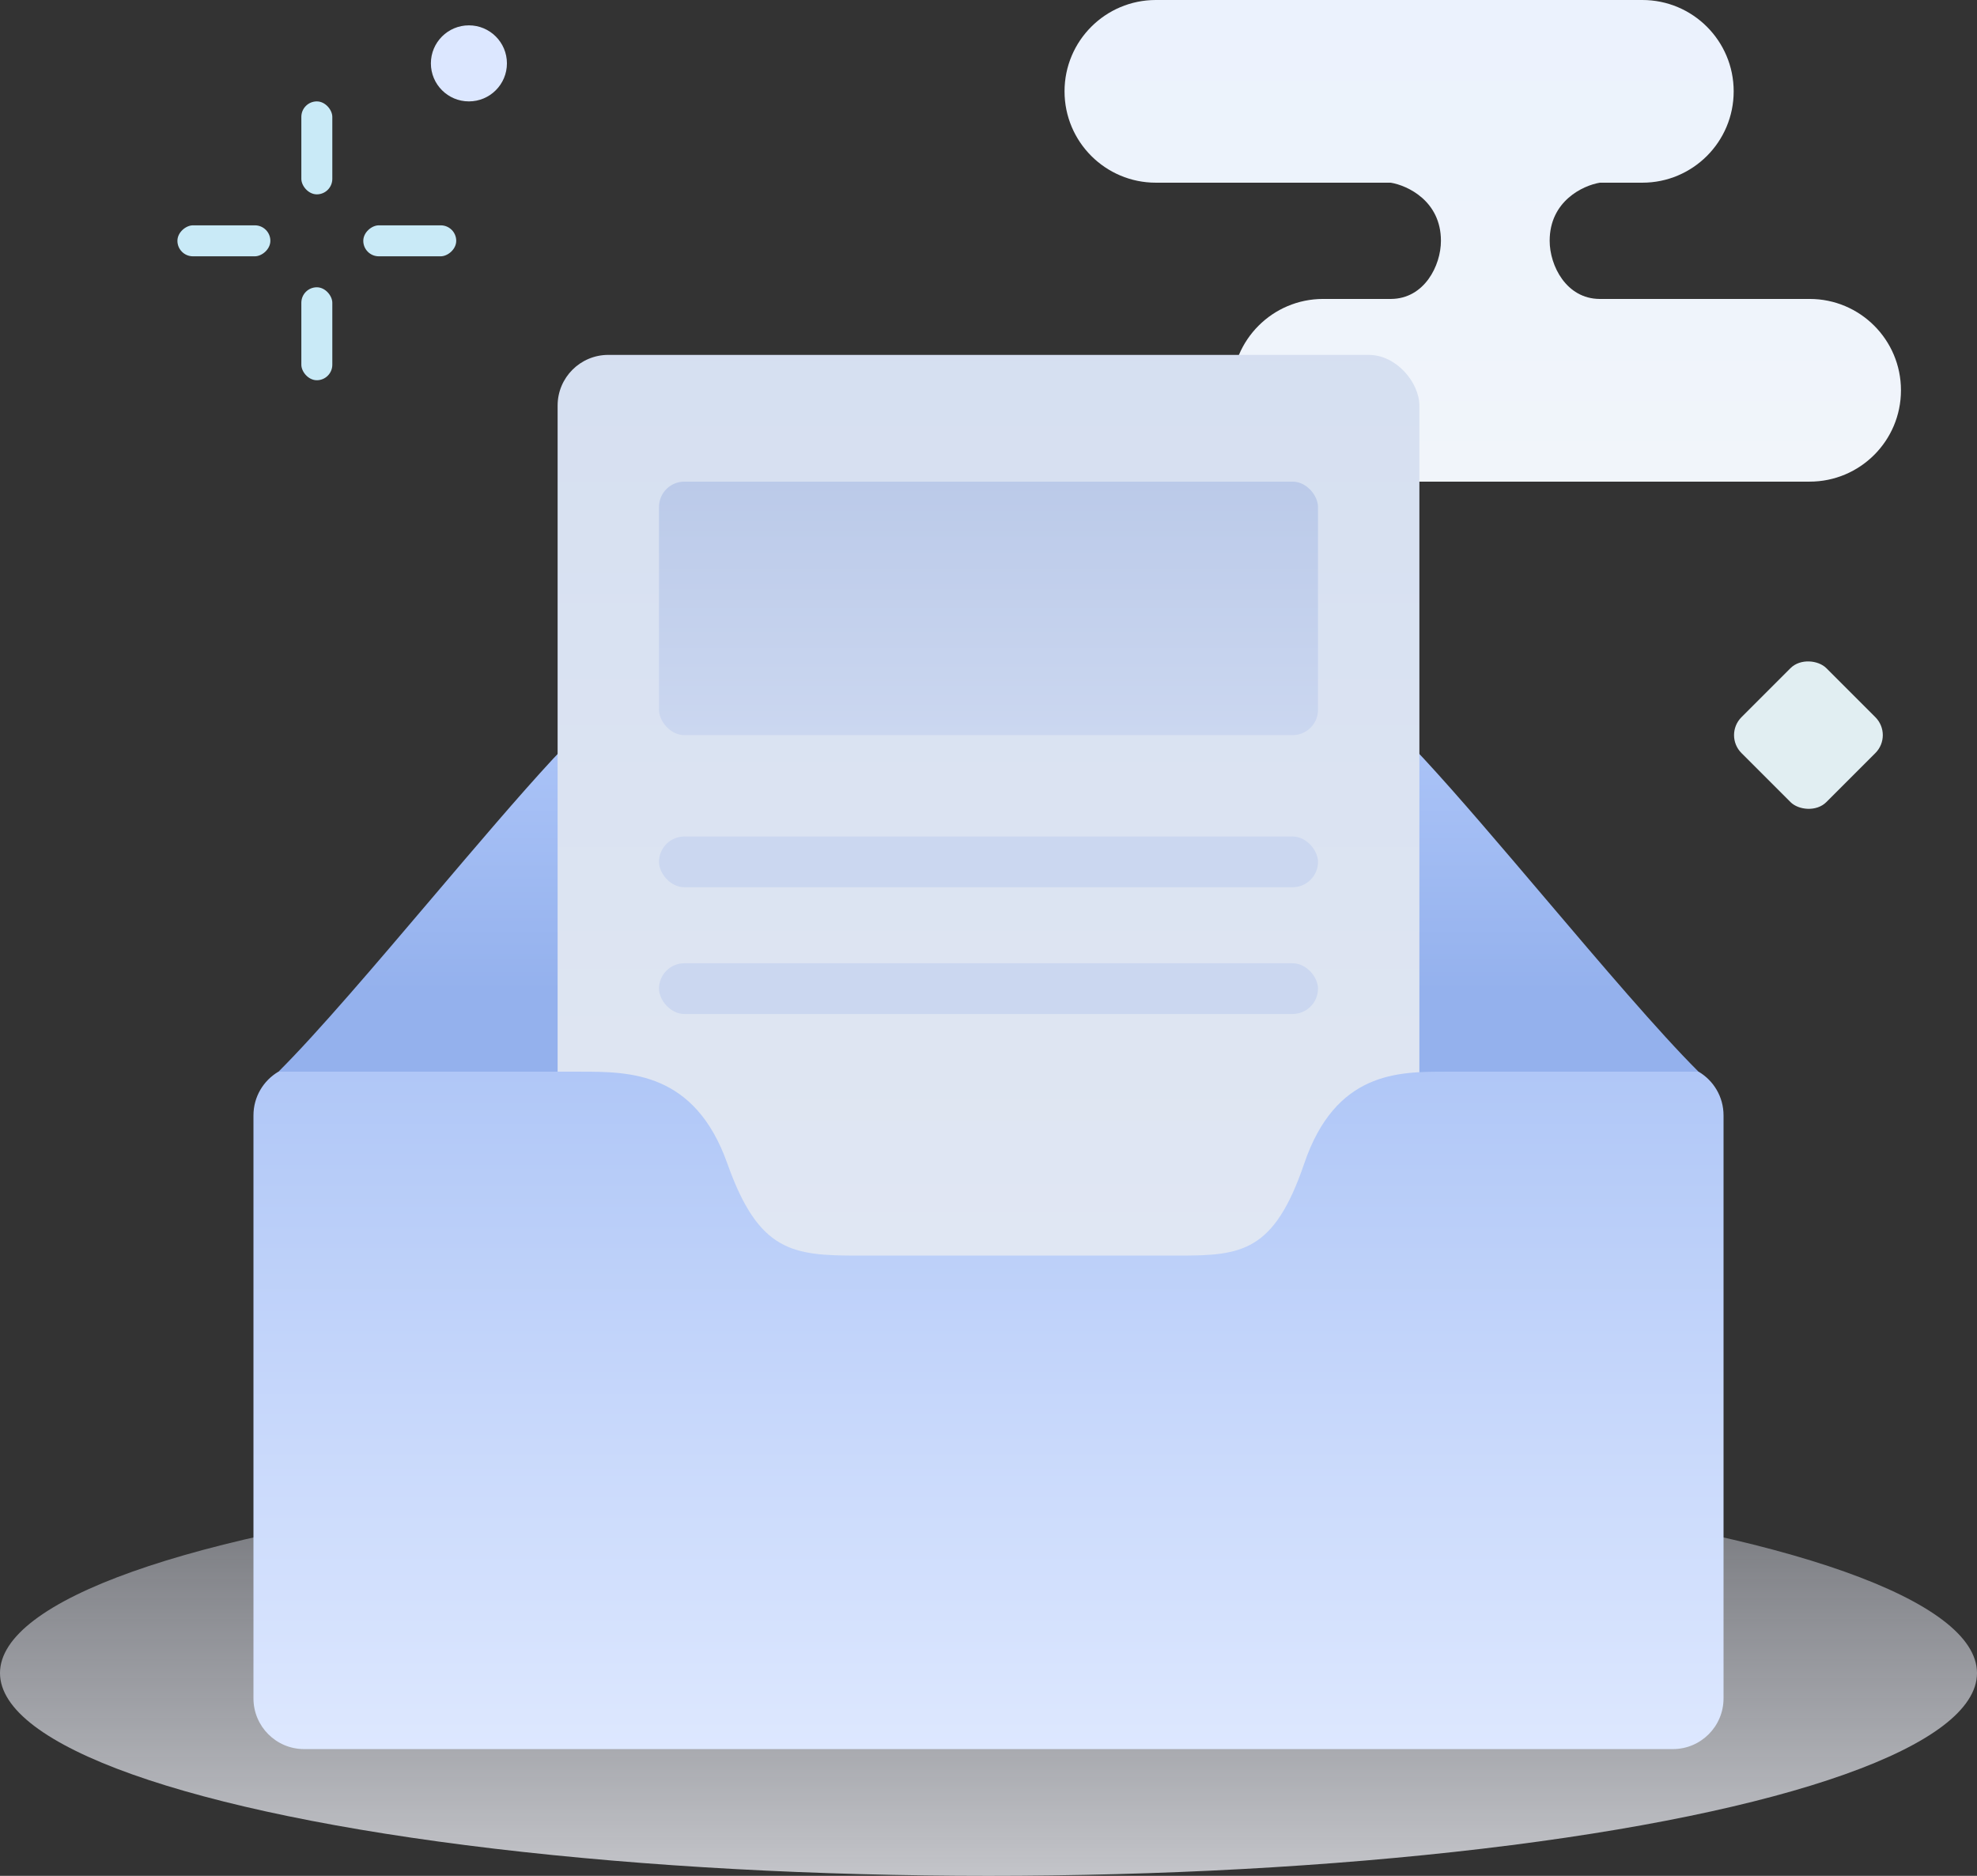 <svg width="78" height="74" viewBox="0 0 78 74" fill="none" xmlns="http://www.w3.org/2000/svg">
<rect x="0" y="0" width="78" height="74" fill="#333333" stroke="none"/>
<path fill-rule="evenodd" clip-rule="evenodd" d="M42 3.603C42 1.613 43.613 0 45.603 0H64.797C66.787 0 68.4 1.613 68.4 3.603C68.4 5.594 66.787 7.207 64.797 7.207H63.12V7.207C62.46 7.316 61.14 7.928 61.14 9.5C61.14 10.48 61.796 11.784 63.107 11.793H71.397C73.387 11.793 75 13.406 75 15.396C75 17.387 73.387 19 71.397 19H52.203C50.213 19 48.6 17.387 48.6 15.396C48.6 13.406 50.213 11.793 52.203 11.793H54.883C56.194 11.784 56.85 10.48 56.85 9.5C56.85 7.928 55.53 7.316 54.87 7.207V7.207H45.603C43.613 7.207 42 5.594 42 3.603Z" fill="url(#paint0_linear_17_4270)"/>
<ellipse cx="39" cy="66" rx="39" ry="8" fill="url(#paint1_linear_17_4270)"/>
<path fill-rule="evenodd" clip-rule="evenodd" d="M40.191 27.011H28.15C28.043 27.011 27.932 27.009 27.814 27.006C26.535 26.977 24.599 26.935 21.812 29.944C20.486 31.377 18.783 33.381 17.056 35.414C14.822 38.044 12.549 40.72 11 42.264L11 54H37.809V54H67L67 42.264C65.451 40.72 63.178 38.044 60.944 35.414C59.217 33.381 57.514 31.377 56.188 29.944C53.401 26.935 51.465 26.977 50.185 27.006C50.068 27.009 49.957 27.011 49.85 27.011H40.191V27.011Z" fill="url(#paint2_linear_17_4270)"/>
<rect x="22" y="14" width="34" height="41" rx="2" fill="url(#paint3_linear_17_4270)"/>
<rect x="26" y="19" width="26" height="10" rx="1" fill="url(#paint4_linear_17_4270)"/>
<rect x="26" y="33" width="26" height="2" rx="1" fill="#CBD7F0"/>
<rect x="26" y="38" width="26" height="2" rx="1" fill="#CBD7F0"/>
<path fill-rule="evenodd" clip-rule="evenodd" d="M10.984 42.277C10.395 42.625 10 43.266 10 44V67C10 68.105 10.895 69 12 69H66C67.105 69 68 68.105 68 67V44C68 43.266 67.605 42.625 67.016 42.277L57.015 42.277H57.015C55.161 42.277 52.69 42.277 51.455 45.905C50.266 49.394 48.983 49.532 46.512 49.532H40.926H39.716H33.847C31.273 49.532 29.936 49.394 28.698 45.905C27.411 42.277 24.837 42.277 22.907 42.277H22.907L10.984 42.277Z" fill="url(#paint5_linear_17_4270)"/>
<circle cx="18.5" cy="2.5" r="1.5" fill="#DCE7FF"/>
<rect x="68" y="29" width="4.736" height="4.736" rx="1" transform="rotate(-45 68 29)" fill="#E1EEF2"/>
<rect x="11.889" y="4" width="1.222" height="3.667" rx="0.611" fill="#C9EAF7"/>
<rect x="11.889" y="11.333" width="1.222" height="3.667" rx="0.611" fill="#C9EAF7"/>
<rect x="18" y="8.889" width="1.222" height="3.667" rx="0.611" transform="rotate(90 18 8.889)" fill="#C9EAF7"/>
<rect x="10.667" y="8.889" width="1.222" height="3.667" rx="0.611" transform="rotate(90 10.667 8.889)" fill="#C9EAF7"/>
<defs>
<linearGradient id="paint0_linear_17_4270" x1="58.5" y1="0" x2="58.5" y2="19" gradientUnits="userSpaceOnUse">
<stop stop-color="#EBF2FD"/>
<stop offset="1" stop-color="#F1F5FA"/>
</linearGradient>
<linearGradient id="paint1_linear_17_4270" x1="34.936" y1="83.031" x2="34.936" y2="58" gradientUnits="userSpaceOnUse">
<stop stop-color="#F7F7F9"/>
<stop offset="1" stop-color="#DDE1EE" stop-opacity="0.373"/>
</linearGradient>
<linearGradient id="paint2_linear_17_4270" x1="39" y1="27" x2="39" y2="39.136" gradientUnits="userSpaceOnUse">
<stop stop-color="#B0C8FA"/>
<stop offset="1" stop-color="#94B1ED"/>
</linearGradient>
<linearGradient id="paint3_linear_17_4270" x1="43.537" y1="55" x2="43.537" y2="11.82" gradientUnits="userSpaceOnUse">
<stop stop-color="#E2E8F3"/>
<stop offset="1" stop-color="#D5DFF1"/>
</linearGradient>
<linearGradient id="paint4_linear_17_4270" x1="39" y1="19" x2="39" y2="29" gradientUnits="userSpaceOnUse">
<stop stop-color="#BBCAE9"/>
<stop offset="1" stop-color="#CBD7F0"/>
</linearGradient>
<linearGradient id="paint5_linear_17_4270" x1="39.716" y1="42.277" x2="39.716" y2="70.1" gradientUnits="userSpaceOnUse">
<stop stop-color="#B0C7F7"/>
<stop offset="1" stop-color="#DFE9FF"/>
</linearGradient>
</defs>
</svg>
